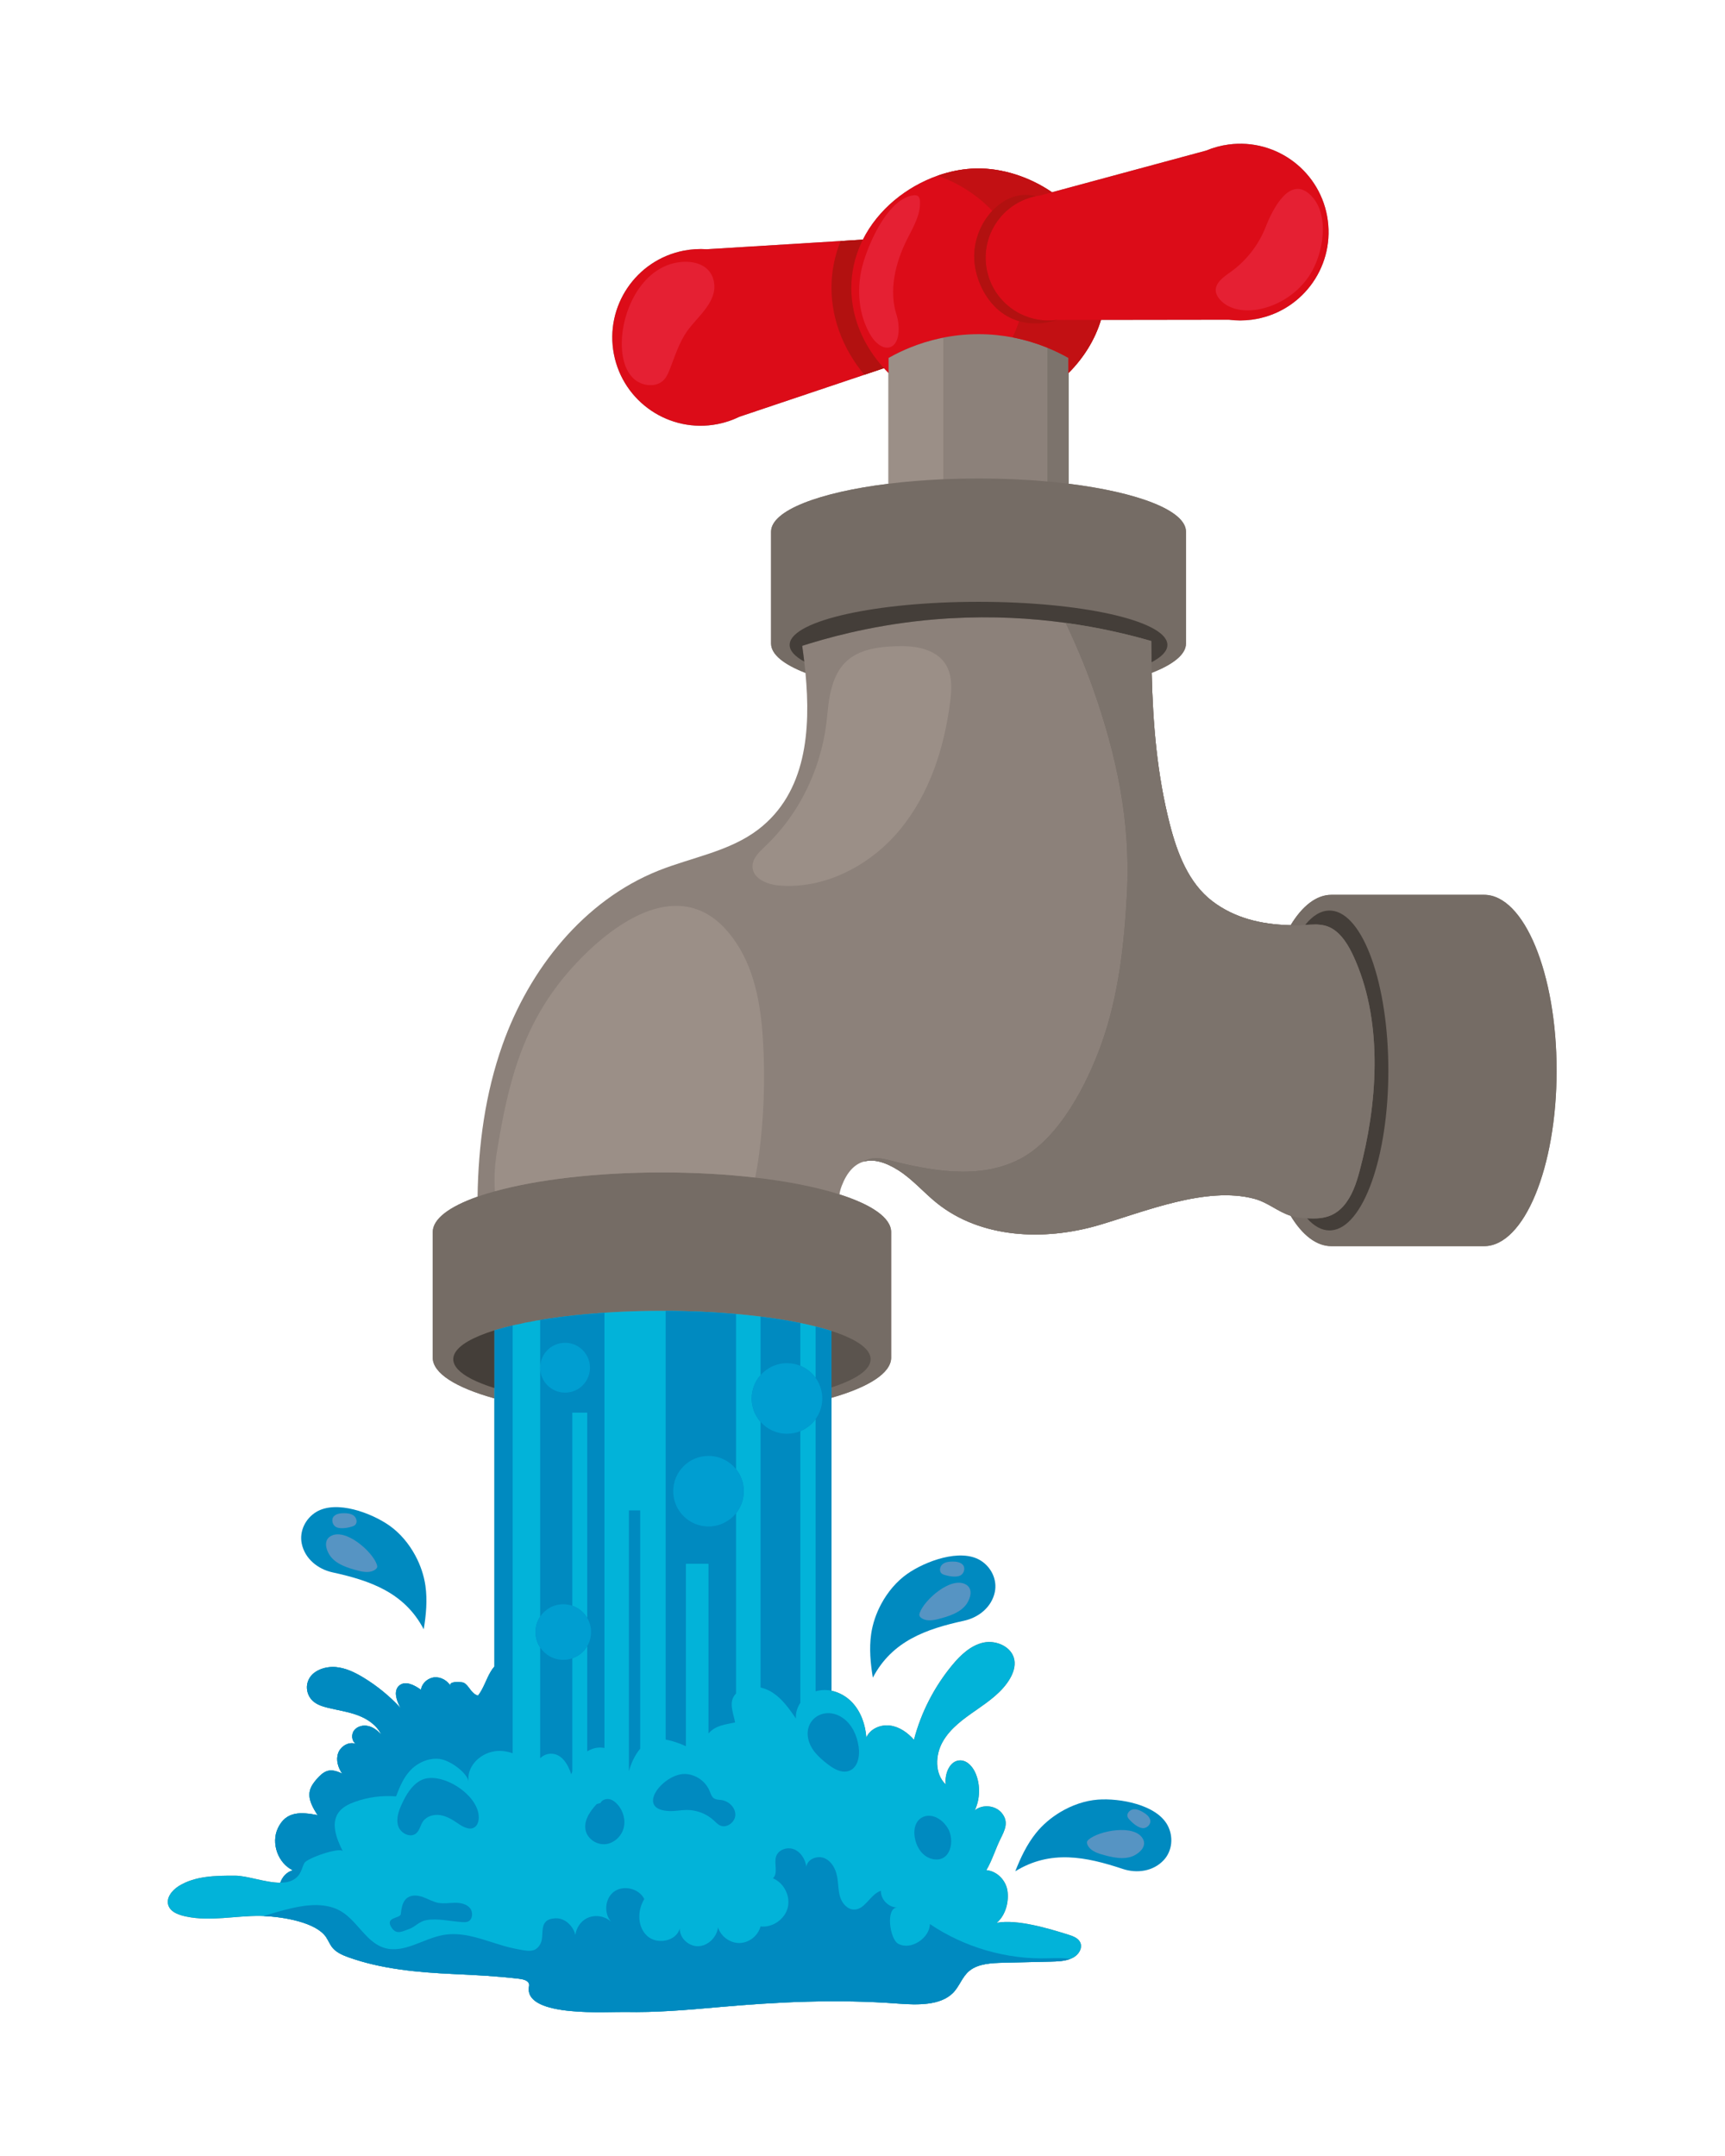 <?xml version="1.0" encoding="utf-8"?>
<!-- Generator: Adobe Illustrator 27.5.0, SVG Export Plug-In . SVG Version: 6.00 Build 0)  -->
<svg version="1.1" id="BASE" xmlns="http://www.w3.org/2000/svg" xmlns:xlink="http://www.w3.org/1999/xlink" x="0px" y="0px"
	 viewBox="0 0 1898 2372" style="enable-background:new 0 0 1898 2372;" xml:space="preserve">
<path style="fill:#8C817A;" d="M1632.866,984.342h-167.903c-16.656,0-32.119,12.337-44.919,33.435
	c-0.774-0.019-1.546-0.041-2.318-0.067c-30.026-0.923-59.239-7.639-83.753-26.276c-26.108-19.896-38.616-52.692-46.787-84.48
	c-14.112-54.913-18.667-110.671-19.992-166.779c23.847-9.247,37.735-20.33,37.735-32.247V584.89
	c0-23.234-52.788-43.305-129.285-52.761V410.388c16.363-16.307,29.074-36.329,35.76-58.502l140.598-0.191
	c8.273,1.078,16.818,1.121,25.482-0.035c53.205-7.099,90.58-55.985,83.481-109.191c-7.099-53.205-55.986-90.581-109.191-83.483
	c-8.663,1.156-16.897,3.438-24.598,6.648l-169.658,45.849c-24.947-17.037-54.692-26.563-82.858-26.156
	c-0.798,0.012-1.598,0.033-2.397,0.061c-0.119,0.004-0.238,0.007-0.358,0.012c-0.237,0.008-0.475,0.02-0.712,0.03
	c-0.271,0.012-0.541,0.022-0.812,0.036c-0.151,0.008-0.304,0.016-0.456,0.025c-0.362,0.019-0.724,0.039-1.087,0.062
	c-0.079,0.004-0.158,0.01-0.237,0.015c-11.872,0.755-23.929,3.232-35.677,7.257c-0.118,0.041-0.238,0.083-0.358,0.124
	c-0.289,0.099-0.576,0.199-0.865,0.301l0.001,0.001c-34.122,11.992-65.546,36.936-82.312,70.38l-24.445,1.507l-147.246,9.039
	c-8.311-0.56-16.846-0.084-25.408,1.567c-52.692,10.298-87.055,61.339-76.786,114.03c10.298,52.664,61.339,87.055,114.003,76.757
	c8.591-1.679,16.678-4.449,24.177-8.115l137.339-46.144l21.534-7.231c1.661,1.825,3.369,3.608,5.116,5.35v121.739
	c-76.498,9.455-129.285,29.526-129.285,52.761v123.039c0,11.936,13.932,23.036,37.851,32.291
	c5.967,62.321,1.258,131.505-51.848,172.219c-31.565,24.177-72.841,30.557-109.805,45.276
	c-82.13,32.768-142.181,108.294-171.703,191.683c-18.955,53.52-26.569,110.073-27.423,167.01
	c-30.997,10.912-49.329,24.412-49.329,39.027v138.066c0,17.337,25.793,33.105,67.929,44.844v294.861
	c-1.547,1.76-2.922,3.67-4.085,5.626c-5.11,8.594-7.86,18.57-14.002,26.459c-7.845-2.116-9.782-11.214-15.783-14.187
	c-1.751-0.869-17.766-2.208-14.281,3.84c-3.606-6.258-10.866-10.409-18.054-9.723c-7.19,0.687-13.741,6.538-14.655,13.703
	c-7.095-5.223-17.23-10.43-23.911-4.687c-6.792,5.838-2.909,16.83,1.434,24.663c-11.949-12.975-25.732-24.258-40.81-33.412
	c-9.415-5.716-19.641-10.694-30.619-11.605c-12.591-1.045-28.479,4.606-31.241,18.504c-1.295,6.514,0.897,13.618,5.636,18.271
	c4.593,4.51,11.026,6.543,17.281,8.066c11.006,2.681,22.333,4.268,32.934,8.267c10.599,3.998,20.71,10.87,25.552,21.112
	c-3.845-4.267-8.59-7.99-14.177-9.326c-5.586-1.336-12.096,0.16-15.601,4.711c-3.505,4.55-2.771,12.17,2.18,15.08
	c-7.622-3.289-17.051,2.208-19.791,10.045c-2.679,7.661-0.017,16.065,4.434,22.495c-5.152-2.566-11.612-4.854-17.273-2.591
	c-4.16,1.663-7.464,4.917-10.438,8.268c-3.445,3.881-6.704,8.183-7.862,13.242c-2.145,9.378,3.308,18.643,8.529,26.723
	c-17.896-3.392-34.707-4.882-43.753,14.496c-7.667,16.423,0.135,38.319,16.46,46.193c-6.592,1.773-11.546,7.258-13.777,13.665
	c-16.115,0.038-36.217-7.733-49.733-7.77c-21.321-0.06-43.964,0.24-61.922,11.412c-7.448,4.685-14.294,13.092-11.471,21.321
	c1.381,4.024,4.564,6.786,8.529,8.708c3.362,1.682,7.327,2.763,11.051,3.544c26.966,5.706,54.654-1.082,81.801-0.661
	c1.082,0,2.223,0.061,3.424,0.12c21.742,0.841,57.778,6.906,68.709,23.183c2.643,3.964,4.264,8.408,7.388,12.072
	c4.084,4.684,10.391,7.627,16.697,9.91c36.636,13.213,76.877,16.817,116.035,18.618c24.385,1.142,47.689,2.282,71.953,5.165
	c4.625,0.541,10.33,1.863,11.23,5.766c0.361,1.441-0.12,2.883-0.24,4.325c-2.883,32.553,86.306,26.127,105.886,26.486
	c33.934,0.721,67.688-2.162,101.261-5.165c66.908-6.006,132.253-9.129,199.4-4.024c21.441,1.621,46.366,2.101,60.12-11.713
	c7.448-7.447,10.031-17.957,18.439-24.624c9.61-7.628,24.085-8.348,37.358-8.648c17.116-0.421,34.294-0.781,51.412-1.202
	c7.568-0.181,15.435-0.42,22.102-3.063c0.96-0.36,1.921-0.781,2.823-1.261c7.266-3.844,11.591-12.492,6.847-18.618
	c-2.523-3.364-7.028-5.166-11.412-6.547c-21.441-6.726-56.998-17.537-79.339-13.212c10.09-8.649,13.573-23.724,11.711-35.616
	c-1.682-10.51-10.631-21.081-23.123-22.343c6.367-10.811,10.09-23.484,15.496-34.355c4.685-9.549,9.609-18.678,1.321-28.589
	c-6.967-8.409-21.022-9.79-29.549-2.883c5.826-12.492,6.247-27.328,1.082-40.12c-3.004-7.267-8.89-14.534-16.817-14.775
	c-11.773-0.3-17.778,14.775-16.277,26.486c-12.252-11.772-11.652-32.492-3.183-47.206c8.468-14.776,22.823-24.986,36.818-34.655
	c13.934-9.731,28.408-19.821,36.997-34.475c3.663-6.306,6.185-13.633,4.865-20.782c-2.584-14.234-19.76-21.982-33.873-18.979
	c-14.115,3.063-25.286,13.694-34.475,24.806c-19.76,23.904-34.294,52.132-42.102,82.102c-6.907-7.808-15.977-14.294-26.306-15.615
	c-10.331-1.382-21.802,3.482-26.067,13.033c-1.081-14.054-5.886-28.109-15.496-38.379c-6.075-6.493-14.239-11.208-22.882-12.995
	v-322.179c40.794-11.67,65.665-27.182,65.665-44.207v-138.066c0-15.763-21.324-30.229-56.865-41.549
	c0.477-3.071,1.261-6.126,2.42-9.155c5.792-15.167,13.962-23.869,24.064-26.807l0.113-0.028c10.829-3.162,23.841,0.336,38.421,9.626
	c15.503,9.906,27.618,24.234,41.918,35.762c48.495,39.065,118.172,42.031,177.915,24.569c50.76-14.831,118.76-43.374,171.731-29.074
	c15.04,4.078,25.459,14.038,39.763,18.624c12.803,21.123,28.278,33.476,44.943,33.476h167.903
	c44.115,0,79.879-86.529,79.879-193.268C1712.745,1070.871,1676.981,984.342,1632.866,984.342z"/>
<g>
	<path style="fill:#756C65;" d="M923.675,1313.886c-24.809-7.903-56.547-14.271-92.799-18.478
		c-31.328-3.635-66.027-5.656-102.539-5.656c-72.466,0-137.79,7.961-183.792,20.706c-6.795,1.884-13.168,3.87-19.081,5.951
		c-30.997,10.912-49.329,24.412-49.329,39.027v138.066c0,17.337,25.793,33.105,67.929,44.844v-74.833
		c0.518-0.161,1.043-0.321,1.568-0.481c25.644-7.799,60.362-13.917,100.493-17.494c25.526-2.277,53.239-3.526,82.203-3.526
		c76.817,0,144.865,8.769,186.547,22.162v73.536c40.794-11.67,65.665-27.182,65.665-44.207v-138.066
		C980.54,1339.672,959.216,1325.206,923.675,1313.886z"/>
</g>
<g>
	<path style="fill:#02B3D9;" d="M1176.077,2128.438c-21.441-6.726-56.998-17.537-79.339-13.212
		c10.09-8.649,13.573-23.724,11.711-35.616c-1.682-10.51-10.631-21.081-23.123-22.343c6.367-10.811,10.09-23.484,15.496-34.355
		c4.685-9.549,9.609-18.678,1.321-28.589c-6.967-8.409-21.022-9.79-29.549-2.883c5.826-12.492,6.247-27.328,1.082-40.12
		c-3.004-7.267-8.89-14.534-16.817-14.775c-11.773-0.3-17.778,14.775-16.277,26.486c-12.252-11.772-11.652-32.492-3.183-47.206
		c8.468-14.776,22.823-24.986,36.818-34.655c13.934-9.731,28.408-19.821,36.997-34.475c3.663-6.306,6.185-13.633,4.865-20.782
		c-2.584-14.234-19.76-21.982-33.873-18.979c-14.115,3.063-25.286,13.694-34.475,24.806c-19.76,23.904-34.294,52.132-42.102,82.102
		c-6.907-7.808-15.977-14.294-26.306-15.615c-10.331-1.382-21.802,3.482-26.067,13.033c-1.081-14.054-5.886-28.109-15.496-38.379
		c-6.075-6.493-14.239-11.208-22.882-12.995v-395.714c-41.682-13.393-109.73-22.162-186.547-22.162
		c-28.964,0-56.677,1.25-82.203,3.526c-40.132,3.578-74.85,9.695-100.493,17.494c-0.526,0.16-1.051,0.32-1.568,0.481v369.694
		c-1.547,1.76-2.922,3.67-4.085,5.626c-5.11,8.594-7.86,18.57-14.002,26.459c-7.845-2.116-9.782-11.214-15.783-14.187
		c-1.751-0.869-17.766-2.208-14.281,3.84c-3.606-6.258-10.866-10.409-18.054-9.723c-7.19,0.687-13.741,6.538-14.655,13.703
		c-7.095-5.223-17.23-10.43-23.911-4.687c-6.792,5.838-2.909,16.83,1.434,24.663c-11.949-12.975-25.732-24.258-40.81-33.412
		c-9.415-5.716-19.641-10.694-30.619-11.605c-12.591-1.045-28.479,4.606-31.241,18.504c-1.295,6.514,0.897,13.618,5.636,18.271
		c4.593,4.51,11.026,6.543,17.281,8.066c11.006,2.681,22.333,4.268,32.934,8.267c10.599,3.998,20.71,10.87,25.552,21.112
		c-3.845-4.267-8.59-7.99-14.177-9.326c-5.586-1.336-12.096,0.16-15.601,4.711c-3.505,4.55-2.771,12.17,2.18,15.08
		c-7.622-3.289-17.051,2.208-19.791,10.045c-2.679,7.661-0.017,16.065,4.434,22.495c-5.152-2.566-11.612-4.854-17.273-2.591
		c-4.16,1.663-7.464,4.917-10.438,8.268c-3.445,3.881-6.704,8.183-7.862,13.242c-2.145,9.378,3.308,18.643,8.529,26.723
		c-17.896-3.392-34.707-4.882-43.753,14.496c-7.667,16.423,0.135,38.319,16.46,46.193c-6.592,1.773-11.546,7.258-13.777,13.665
		c-16.115,0.038-36.217-7.733-49.733-7.77c-21.321-0.06-43.964,0.24-61.922,11.412c-7.448,4.685-14.294,13.092-11.471,21.321
		c1.381,4.024,4.564,6.786,8.529,8.708c3.362,1.682,7.327,2.763,11.051,3.544c26.966,5.706,54.654-1.082,81.801-0.661
		c1.082,0,2.223,0.061,3.424,0.12c21.742,0.841,57.778,6.906,68.709,23.183c2.643,3.964,4.264,8.408,7.388,12.072
		c4.084,4.684,10.391,7.627,16.697,9.91c36.636,13.213,76.877,16.817,116.035,18.618c24.385,1.142,47.689,2.282,71.953,5.165
		c4.625,0.541,10.33,1.863,11.23,5.766c0.361,1.441-0.12,2.883-0.24,4.325c-2.883,32.553,86.306,26.127,105.886,26.486
		c33.934,0.721,67.688-2.162,101.261-5.165c66.908-6.006,132.253-9.129,199.4-4.024c21.441,1.621,46.366,2.101,60.12-11.713
		c7.448-7.447,10.031-17.957,18.439-24.624c9.61-7.628,24.085-8.348,37.358-8.648c17.116-0.421,34.294-0.781,51.412-1.202
		c7.568-0.181,15.435-0.42,22.102-3.063c0.96-0.36,1.921-0.781,2.823-1.261c7.266-3.844,11.591-12.492,6.847-18.618
		C1184.965,2131.621,1180.461,2129.819,1176.077,2128.438z"/>
</g>
<path style="fill:#756C65;" d="M1632.866,984.342h-167.903c-16.656,0-32.119,12.337-44.919,33.435
	c-0.774-0.019-1.546-0.041-2.318-0.067c-30.026-0.923-59.239-7.639-83.753-26.276c-26.108-19.896-38.616-52.692-46.787-84.48
	c-14.112-54.913-18.667-110.671-19.992-166.779c23.847-9.247,37.735-20.33,37.735-32.247V584.89
	c0-23.234-52.788-43.305-129.285-52.761V393.745c-0.198-0.112-0.398-0.225-0.602-0.34c-5.355-3.013-12.901-6.908-22.299-10.756
	v147.036c-23.797-2.156-49.404-3.331-76.082-3.331c-13.111,0-25.964,0.285-38.471,0.829V371.382
	c-1.095,0.215-2.176,0.438-3.249,0.668c-25.319,5.412-44.442,14.587-55.426,20.665c-0.074,0.041-0.148,0.081-0.222,0.123
	c-0.109,0.06-0.215,0.119-0.321,0.178c-0.158,0.089-0.315,0.176-0.469,0.263c-0.041,0.022-0.08,0.045-0.12,0.066
	c-0.239,0.135-0.476,0.268-0.707,0.399v138.385c-76.498,9.455-129.285,29.526-129.285,52.761v123.039
	c0,11.936,13.932,23.036,37.851,32.291c-0.402-4.187-0.851-8.342-1.338-12.457c-0.692-5.863-1.458-11.642-2.267-17.305
	c2.649-0.843,5.354-1.688,8.11-2.529c18.357-5.603,39.093-11.092,61.987-15.716c27.059-5.513,57.141-9.849,89.825-11.865
	c1.148-0.056,2.295-0.139,3.47-0.195c46.34-2.63,88.649-0.112,125.756,4.953l0.812,0.113c3.541,7.541,6.997,15.103,10.348,22.711
	c5.767,13.096,11.214,26.329,16.2,39.838c0.587,1.589,1.168,3.181,1.742,4.778c0.509,1.416,1.013,2.83,1.514,4.245
	c26.228,74.01,41.725,146.944,37.55,225.886c-2.966,56.358-9.206,113.163-28.29,166.247c-15.755,43.794-46.48,104.153-90.19,126.455
	c-45.024,22.974-99.003,12.285-145.287,0.391c-8.674-2.21-18.805-2.966-25.912,2.127c10.829-3.162,23.841,0.336,38.421,9.626
	c15.503,9.906,27.618,24.234,41.918,35.762c48.495,39.065,118.172,42.031,177.915,24.569c50.76-14.831,118.76-43.374,171.731-29.074
	c15.04,4.078,25.459,14.038,39.763,18.624c12.803,21.123,28.278,33.476,44.943,33.476h167.903
	c44.115,0,79.879-86.529,79.879-193.268C1712.745,1070.871,1676.981,984.342,1632.866,984.342z"/>
<path style="fill:#9B8F87;" d="M1038.191,371.382c-1.095,0.215-2.176,0.438-3.249,0.668c-25.319,5.412-44.442,14.587-55.426,20.665
	c-0.074,0.041-0.148,0.081-0.222,0.123c-0.109,0.06-0.215,0.119-0.321,0.178c-0.158,0.089-0.315,0.176-0.469,0.263
	c-0.041,0.022-0.08,0.045-0.12,0.066c-0.239,0.135-0.476,0.268-0.707,0.399v138.385c18.873-2.333,39.191-4.018,60.514-4.946V371.382
	z"/>
<path style="fill:#9B8F87;" d="M830.876,1295.408c1.891-8.898,3.318-17.888,4.45-26.714c5.108-39.858,6.587-80.182,4.414-120.307
	c-2.07-38.213-7.955-77.653-28.762-109.771c-46.526-71.817-113.322-39.661-162.347,6.365c-6.803,6.387-13.264,13.042-19.282,19.722
	c-53.765,59.695-69.963,124.888-82.475,201.448c-2.51,15.355-3.428,30.289-2.329,44.305
	c46.003-12.745,111.326-20.706,183.792-20.706C764.85,1289.751,799.548,1291.772,830.876,1295.408z"/>
<path style="fill:#443E39;" d="M1447.976,1016.982l1.4,0.028c5.344,0.249,10.506,1.269,15.587,4.066
	c1.197,0.659,2.389,1.416,3.58,2.286c11.054,8.06,17.966,21.967,23.198,34.195c30.223,70.77,23.618,158.3,4.086,231.14
	c-3.665,13.599-8.339,27.423-17.628,38.001c-4.139,4.706-8.557,7.895-13.235,10.003c-8.208,3.699-17.208,4.07-26.878,3.477
	c7.637,8.621,16.012,13.382,24.795,13.382c0.697,0,1.39-0.034,2.082-0.093c34.774-2.989,62.628-80.577,62.628-175.857
	c0-95.279-27.854-172.867-62.628-175.856c-0.692-0.06-1.385-0.093-2.082-0.093c-9.563,0-18.64,5.643-26.81,15.766
	C1440.15,1017.163,1444.106,1016.89,1447.976,1016.982z"/>
<path style="fill:#443E39;" d="M1284.474,709.455c0-0.511-0.04-1.018-0.11-1.526c-3.53-25.482-95.169-45.894-207.703-45.894
	c-112.535,0-204.173,20.412-207.705,45.894c-0.07,0.508-0.109,1.015-0.109,1.526c0,6.491,5.717,12.676,16.058,18.308
	c-0.692-5.863-1.458-11.642-2.267-17.305c2.649-0.843,5.354-1.688,8.11-2.529c18.357-5.603,39.093-11.092,61.987-15.716
	c27.059-5.513,57.141-9.849,89.825-11.865c1.148-0.056,2.295-0.139,3.47-0.195c46.34-2.63,88.649-0.112,125.756,4.953l0.812,0.113
	c36.881,5.064,68.642,12.591,94.135,19.952c0.005,0.92,0.01,1.84,0.014,2.759c0.04,6.872,0.109,13.741,0.22,20.605
	C1278.222,722.696,1284.474,716.242,1284.474,709.455z"/>
<path style="fill:#5B544E;" d="M914.875,1526.275c27.087-8.769,43.063-19.46,43.063-31.05c0-0.577-0.041-1.151-0.119-1.723
	c-1.499-10.928-17.204-20.996-42.944-29.328V1526.275z"/>
<path style="fill:#443E39;" d="M544.063,1463.512c0.518-0.161,1.043-0.321,1.568-0.481c25.644-7.799,60.362-13.917,100.493-17.494
	v-0.018c-73.443,6.529-128.737,21.55-143.489,39.877c-0.094,0.117-0.185,0.234-0.277,0.351c-0.035,0.046-0.071,0.091-0.106,0.136
	c-1.896,2.484-3.047,5.027-3.4,7.618c-0.078,0.568-0.119,1.139-0.119,1.712c0,7.71,7.079,15.035,19.807,21.65
	c0.162,0.084,0.323,0.167,0.485,0.252c0.004,0.002,0.01,0.004,0.015,0.007c6.827,3.497,15.239,6.792,25.022,9.836V1463.512z"/>
<path style="fill:#7C736C;" d="M1175.644,393.745c-0.198-0.112-0.398-0.225-0.602-0.34c-5.355-3.013-12.901-6.908-22.299-10.756
	v147.036c7.838,0.711,15.482,1.528,22.901,2.444V393.745z"/>
<path style="fill:#7C736C;" d="M1438.085,1340.178c9.67,0.593,18.67,0.222,26.878-3.477c4.678-2.108,9.096-5.297,13.235-10.003
	c9.29-10.578,13.964-24.402,17.628-38.001c19.532-72.84,26.137-160.37-4.086-231.14c-5.232-12.228-12.144-26.135-23.198-34.195
	c-1.19-0.87-2.383-1.627-3.58-2.286c-5.081-2.797-10.244-3.817-15.587-4.066l-1.4-0.028c-3.903,0.017-7.897,0.332-12.015,0.583
	c-2.79,0.171-5.636,0.313-8.552,0.313c-0.533,0-1.035,0-1.567-0.028h-0.448c-1.794,0-3.574-0.029-5.349-0.074
	c-0.774-0.019-1.546-0.041-2.318-0.067c-30.026-0.923-59.239-7.639-83.753-26.276c-26.108-19.896-38.616-52.692-46.787-84.48
	c-14.112-54.913-18.667-110.671-19.992-166.779c-0.092-3.878-0.166-7.759-0.229-11.642c-0.112-6.864-0.181-13.733-0.22-20.605
	c-0.004-0.92-0.01-1.84-0.014-2.759c-25.493-7.36-57.254-14.887-94.135-19.952c3.541,7.541,6.997,15.103,10.348,22.711
	c5.767,13.096,11.214,26.329,16.2,39.838c0.587,1.589,1.168,3.181,1.742,4.778c0.509,1.416,1.013,2.83,1.514,4.245
	c26.228,74.01,41.725,146.944,37.55,225.886c-2.966,56.358-9.206,113.163-28.29,166.247c-15.755,43.794-46.48,104.153-90.19,126.455
	c-45.024,22.974-99.003,12.285-145.287,0.391c-8.674-2.21-18.805-2.966-25.912,2.127c10.829-3.162,23.841,0.336,38.421,9.626
	c15.503,9.906,27.618,24.234,41.918,35.762c48.495,39.065,118.172,42.031,177.915,24.569c50.76-14.831,118.76-43.374,171.731-29.074
	c15.04,4.078,25.459,14.038,39.763,18.624c3.263,1.047,6.727,1.813,10.495,2.167
	C1433.082,1339.809,1435.605,1340.025,1438.085,1340.178z"/>
<path style="fill:#9B8F87;" d="M990.46,912.396c32.311-39.279,48.553-89.721,54.969-140.176c0.263-2.069,0.505-4.167,0.703-6.277
	c0.297-3.175,0.492-6.378,0.506-9.56c0.044-9.299-1.451-18.417-6.47-26.094c-9.642-14.753-29.188-19.384-46.812-19.48
	c-39.479-0.216-60.852,8.666-72.212,30.1c-1.464,2.76-2.76,5.729-3.909,8.913c-3.558,9.866-5.688,21.801-6.903,36.025
	c-4.659,54.569-28.419,107.27-68.377,145.099c-6.673,6.316-14.334,13.528-13.989,22.709c0.491,13.094,16.332,19.408,29.392,20.48
	C908.05,978.299,958.149,951.675,990.46,912.396z"/>
<path style="fill:#DC0C18;" d="M1460.966,242.47c-7.099-53.205-55.986-90.581-109.191-83.483
	c-8.663,1.156-16.897,3.438-24.598,6.648l-169.658,45.849c-24.947-17.037-54.692-26.563-82.858-26.156
	c-0.798,0.012-1.598,0.033-2.397,0.061c-0.119,0.004-0.238,0.007-0.358,0.012c-0.237,0.008-0.475,0.02-0.712,0.03
	c-0.271,0.012-0.541,0.022-0.812,0.036c-0.151,0.008-0.304,0.016-0.456,0.025c-0.362,0.019-0.724,0.039-1.087,0.062
	c-0.079,0.004-0.158,0.01-0.237,0.015c-11.872,0.755-23.929,3.232-35.677,7.257c-0.118,0.041-0.238,0.083-0.358,0.124
	c-0.289,0.099-0.576,0.199-0.865,0.301l0.001,0.001c-34.122,11.992-65.546,36.936-82.312,70.38l-24.445,1.507l-147.246,9.039
	c-8.311-0.56-16.846-0.084-25.408,1.567c-52.692,10.298-87.055,61.339-76.786,114.03c10.298,52.664,61.339,87.055,114.003,76.757
	c8.591-1.679,16.678-4.449,24.177-8.115l137.339-46.144l21.534-7.231c1.661,1.825,3.369,3.608,5.116,5.35v-16.646
	c0.23-0.131,0.467-0.264,0.707-0.399c0.04-0.022,0.079-0.045,0.12-0.066c0.154-0.088,0.311-0.175,0.469-0.263
	c0.106-0.059,0.213-0.118,0.321-0.178c0.074-0.041,0.148-0.082,0.222-0.123c10.991-6.084,30.105-15.292,55.455-20.703
	c12.583-2.685,26.699-4.437,42.123-4.404c13.391,0.028,25.788,1.398,37.042,3.549c28.413,5.43,49.526,15.84,60.908,22.248
	c0.204,0.115,0.404,0.228,0.602,0.34v16.643c16.363-16.307,29.074-36.329,35.76-58.502l140.598-0.191
	c8.273,1.078,16.818,1.121,25.482-0.035C1430.689,344.562,1468.065,295.675,1460.966,242.47z"/>
<path style="fill:#B21110;" d="M936.864,310.697c0.892-17.005,5.379-32.809,12.527-47.067l-24.445,1.507
	c-5.597,13.712-9.038,28.515-9.878,44.185c-2.043,38.616,12.369,74.518,35.958,102.949l21.534-7.231
	C949.472,379.69,934.984,346.531,936.864,310.697z"/>
<path style="fill:#E52033;" d="M752.567,288.007c-45.112,1.69-70.014,54.165-68.347,93.946c0.527,12.582,3.745,25.849,12.899,34.497
	c9.155,8.647,25.491,10.364,33.829,0.928c2.664-3.014,4.279-6.793,5.765-10.53c5.756-14.496,10.33-29.721,19.283-42.493
	c11.578-16.518,34.982-33.137,29.115-56.328C781.304,292.981,766.929,287.469,752.567,288.007z"/>
<path style="fill:#C21013;" d="M1211.394,351.886l-48.009,0.064l-0.688,0.002c-13.968,1.864-27.515-0.591-39.304-6.327
	c-20.122-9.793-35.113-29.16-38.294-53.003c-2.579-19.323,3.099-37.845,14.313-52.011c9.79-12.367,23.8-21.414,40.222-24.778
	c1.575-0.323,3.174-0.594,4.793-0.811l13.08-3.535c-24.944-17.034-54.685-26.558-82.853-26.157
	c-0.797,0.011-1.593,0.031-2.391,0.058c-0.119,0.004-0.238,0.007-0.358,0.012c-0.237,0.008-0.475,0.02-0.712,0.03
	c-0.271,0.012-0.541,0.022-0.812,0.036c-0.151,0.008-0.304,0.016-0.456,0.025c-0.362,0.019-0.724,0.039-1.087,0.062
	c-0.079,0.004-0.158,0.01-0.237,0.015c-11.872,0.755-23.929,3.232-35.677,7.257c-0.118,0.041-0.238,0.083-0.358,0.124
	c-0.289,0.099-0.576,0.199-0.865,0.301l0.001,0.001c22.349,7.803,43.475,21.105,60.12,38.664c-0.137,0.147-0.279,0.292-0.415,0.44
	c-12.112,13.13-19.182,30.799-19.471,48.659c-0.353,21.874,10.398,46.665,27.394,60.625c6.809,5.593,14.201,9.404,21.918,11.656
	c-1.928,6.133-4.317,12.1-7.114,17.863c28.413,5.43,49.526,15.84,60.908,22.248c0.204,0.115,0.404,0.228,0.602,0.34v16.641
	C1192.002,394.078,1204.709,374.056,1211.394,351.886z"/>
<path style="fill:#B21110;" d="M1163.385,351.949l-0.688,0.002c-13.968,1.864-27.515-0.591-39.304-6.327
	c-20.122-9.793-35.113-29.16-38.294-53.003c-2.579-19.323,3.099-37.845,14.313-52.011c9.79-12.367,23.8-21.414,40.222-24.778
	c-5.475-1.51-11.392-1.937-17.775-0.947c-7.582,1.175-14.665,4.44-20.906,8.954c-3.297,2.384-6.354,5.118-9.131,8.075
	c-0.137,0.147-0.279,0.292-0.415,0.44c-12.112,13.13-19.182,30.799-19.471,48.659c-0.353,21.874,10.398,46.665,27.394,60.625
	c6.809,5.593,14.201,9.404,21.918,11.656C1134.758,357.236,1149.264,356.395,1163.385,351.949z"/>
<path style="fill:#E52033;" d="M1342.176,329.47c10.188,11.653,27.801,13.71,43.001,10.784c22.63-4.357,43.269-18.242,55.835-37.563
	c14.622-22.481,22.743-65.15,2.059-86.986c-23.754-25.074-43.403,15.876-50.354,33.707c-7.807,20.025-21.594,37.674-39.135,50.094
	c-7.569,5.36-16.92,11.896-15.827,21.106C1338.15,323.939,1339.971,326.947,1342.176,329.47z"/>
<path style="fill:#E52033;" d="M981.209,381.107c9.617-5.399,8.408-25.061,5.507-33.858c-9.038-27.403-1.751-57.793,11.152-83.605
	c0.006-0.013,0.012-0.027,0.019-0.04c6.734-13.461,15.209-27.179,14.348-42.206c-0.122-2.134-0.577-4.501-2.319-5.738
	c-1.29-0.917-2.996-0.984-4.572-0.819c-8.349,0.874-16.173,5.963-23.207,13.317c-8.901,9.303-16.541,22.232-22.393,34.833
	c-5.379,11.58-9.252,22.884-11.205,30.844c-6.268,25.537-3.758,53.805,10.118,76.14
	C963.561,377.866,973.108,385.653,981.209,381.107z"/>
<g>
	<path style="fill:#008AC0;" d="M322.167,2057.438c-6.592,1.773-11.546,7.258-13.777,13.665c9.449-0.022,17.526-2.729,22.099-11.253
		c1.802-3.423,2.582-7.147,4.445-10.45c3.063-5.466,39.701-17.958,42.283-12.793c-7.388-14.654-14.355-32.853-2.763-45.105
		c4.144-4.384,10.03-7.207,16.097-9.369c14.115-5.165,29.79-7.207,45.225-6.006c3.844-9.97,7.868-20.119,15.495-28.349
		c7.628-8.228,19.76-14.234,32.072-12.852c11.653,1.321,29.79,14.475,32.252,24.565c-2.199-14.98,11.018-30.194,28.468-32.949
		c0.18-0.029,0.361-0.058,0.542-0.084c6.561-0.912,13.31,0.006,19.418,2.278v-470.615c-6.53,1.553-12.703,3.187-18.391,4.912
		c-0.526,0.16-1.051,0.32-1.568,0.481v369.694c-1.547,1.76-2.922,3.67-4.085,5.626c-5.11,8.594-7.86,18.57-14.002,26.459
		c-7.845-2.116-9.782-11.214-15.783-14.187c-1.751-0.869-17.766-2.208-14.281,3.84c-3.606-6.258-10.866-10.409-18.054-9.723
		c-7.19,0.687-13.741,6.538-14.655,13.703c-7.095-5.223-17.23-10.43-23.911-4.687c-6.792,5.838-2.909,16.83,1.434,24.663
		c-11.949-12.975-25.732-24.258-40.81-33.412c-9.415-5.716-19.641-10.694-30.619-11.605c-12.591-1.045-28.479,4.606-31.241,18.504
		c-1.295,6.514,0.897,13.618,5.636,18.271c4.593,4.51,11.026,6.543,17.281,8.066c11.006,2.681,22.333,4.268,32.934,8.267
		c10.599,3.998,20.71,10.87,25.552,21.112c-3.845-4.267-8.59-7.99-14.177-9.326c-5.586-1.336-12.096,0.16-15.601,4.711
		c-3.505,4.55-2.771,12.17,2.18,15.08c-7.622-3.289-17.051,2.208-19.791,10.045c-2.679,7.661-0.017,16.065,4.434,22.495
		c-5.152-2.566-11.612-4.854-17.273-2.591c-4.16,1.663-7.464,4.917-10.438,8.268c-3.445,3.881-6.704,8.183-7.862,13.242
		c-2.145,9.378,3.308,18.643,8.529,26.723c-17.896-3.392-34.707-4.882-43.753,14.496
		C298.041,2027.668,305.843,2049.564,322.167,2057.438z"/>
	<path style="fill:#008AC0;" d="M754.709,1720.261h24.838v186.593c8.182-9.118,18.398-9.675,29.263-12.049
		c-2.034-11.134-7.788-22.791,1.058-31.872v-198.294c5.311-6.641,8.49-15.061,8.49-24.225c0-9.164-3.179-17.585-8.49-24.225V1445.5
		c-24.147-2.126-50.214-3.35-77.457-3.46v471.594c7.118,1.364,15.416,4.032,22.298,7.349V1720.261z"/>
	<path style="fill:#008AC0;" d="M594.333,1934.205c3.014-2.906,6.774-4.862,11.472-4.986c12.613-0.361,19.34,12.252,22.704,22.583
		c0.391-0.959,0.783-1.922,1.185-2.885v-124.643c6.946-2.385,12.763-7.203,16.431-13.437v115.796
		c4.332-2.674,9.428-4.352,14.756-4.202c1.422,0.034,2.815,0.198,4.174,0.47v-478.788c-6.426,0.43-12.741,0.92-18.93,1.47
		c-18.535,1.646-35.935,3.823-51.792,6.476v326.333c-3.244,4.853-5.137,10.687-5.137,16.964c0,6.277,1.893,12.111,5.137,16.964
		V1934.205z M629.694,1766.439v-212.47h16.431v225.908C642.456,1773.643,636.64,1768.825,629.694,1766.439z"/>
	<path style="fill:#008AC0;" d="M704.41,1661.529h-12.418v286.95c2.292-8.53,6.485-17.769,12.418-24.823V1661.529z"/>
	<path style="fill:#008AC0;" d="M1153.555,2154.265c-46.007,1.441-92.313-11.953-130.451-37.718
		c0,15.197-20.906,29.663-35.099,21.531c-8.839-5.065-13.98-39.534-0.607-39.739c-9.606,0.147-18.4-8.723-18.172-18.327
		c-11.717,3.722-17.171,20.673-29.464,20.636c-7.436-0.022-13.237-6.878-15.422-13.984c-2.186-7.106-1.854-14.729-3.203-22.039
		c-0.957-5.184-3.004-10.422-6.261-14.491c-2.036-2.543-4.543-4.63-7.558-5.959c-3.057-1.348-6.617-1.516-9.888-0.716
		c-5.116,1.25-9.526,4.87-10.197,10.051c-0.835-5.243-3.084-10.455-6.641-14.312c-1.825-1.98-3.994-3.603-6.494-4.687
		c-7.37-3.197-17.48-0.059-20.086,7.541c-2.718,7.931,2.536,18.448-3.561,24.203c12.207,5.012,19.543,19.664,16.245,32.441
		c-3.297,12.764-16.787,22.026-29.883,20.524l-0.037-0.004c-2.605,10.157-12.458,17.983-22.941,18.224
		c-1.331,0.031-2.658-0.063-3.965-0.268c-8.992-1.405-17.108-8.129-19.788-16.882c-0.941,6.746-4.973,13.012-10.533,16.838
		c-3.208,2.208-6.926,3.604-10.852,3.809c-5.091,0.266-10.144-1.746-13.985-5.077c-4.25-3.688-7.018-8.993-6.706-14.627
		c-1.853,7.281-8.285,11.918-15.592,13.406c-7.039,1.434-14.891-0.052-20.252-4.916c-3.937-3.572-6.475-8.22-7.748-13.291
		c-1.321-5.271-1.273-10.998,0-16.445c0.9-3.855,2.414-7.569,4.489-10.884c-1.112-2.268-2.652-4.249-4.489-5.917
		c-3.401-3.091-7.818-5.099-12.418-5.826c-5.824-0.92-11.941,0.213-16.661,3.8c-9.822,7.464-11.028,23.601-3.014,32.773
		c-2.115-1.919-4.594-3.413-7.262-4.444c-6.055-2.341-13.066-2.308-18.93,0.495c-0.209,0.099-0.416,0.198-0.621,0.303
		c-6.851,3.555-11.494,10.77-12.448,18.39c-0.651-2.789-1.808-5.472-3.362-7.888c-4.119-6.406-11.021-10.927-18.63-10.538
		c-19.999,1.024-11.273,18.38-16.429,28.043c-0.099,0.187-0.2,0.369-0.302,0.548c-5.56,9.792-13.779,7.482-26.973,4.959
		c-1.114-0.213-2.226-0.445-3.338-0.691c-6.68-1.479-13.318-3.517-19.959-5.629c-18.513-5.886-37.048-12.339-56.578-8.807
		c-21.921,3.964-42.821,20.48-64.263,14.234c-14.931-4.404-24.048-18.335-35.049-29.693c-4.001-4.13-8.25-7.921-13.119-10.787
		c-9.388-5.503-20.219-7.107-31.215-6.645c-1.282,0.055-2.566,0.136-3.85,0.244c-2.576,0.215-5.153,0.53-7.715,0.925
		c-3.501,0.539-6.972,1.223-10.374,1.993c-10.75,2.401-21.321,5.525-31.832,8.828c21.742,0.841,57.778,6.906,68.709,23.183
		c2.643,3.964,4.264,8.408,7.388,12.072c4.084,4.684,10.391,7.627,16.697,9.91c36.636,13.213,76.877,16.817,116.035,18.618
		c24.385,1.142,47.689,2.282,71.953,5.165c4.625,0.541,10.33,1.863,11.23,5.766c0.361,1.441-0.12,2.883-0.24,4.325
		c-2.883,32.553,86.306,26.127,105.886,26.486c33.934,0.721,67.688-2.162,101.261-5.165c66.908-6.006,132.253-9.129,199.4-4.024
		c21.441,1.621,46.366,2.101,60.12-11.713c7.448-7.447,10.031-17.957,18.439-24.624c9.61-7.628,24.085-8.348,37.358-8.648
		c17.116-0.421,34.294-0.781,51.412-1.202c7.568-0.181,15.435-0.42,22.102-3.063
		C1169.83,2153.844,1161.242,2154.023,1153.555,2154.265z"/>
	<path style="fill:#008AC0;" d="M526.564,2002.181c3.753-26.294-42.315-56.038-64.411-43.23
		c-9.463,5.485-15.335,15.476-19.939,25.399c-3.55,7.652-6.648,16.327-4.086,24.365c2.565,8.037,13.41,13.547,19.813,8.053
		c3.835-3.291,4.572-8.92,7.445-13.078c4.036-5.842,11.96-8.004,18.978-6.919c7.018,1.085,13.309,4.861,19.148,8.901
		c5.662,3.917,13.196,8.25,18.826,4.288C524.821,2008.214,526.135,2005.186,526.564,2002.181z"/>
	<path style="fill:#008AC0;" d="M897.429,1889.109c-7.52,5.609-11.359,15.925-6.827,28.169c1.55,4.187,3.946,7.915,6.827,11.311
		c3.733,4.401,8.275,8.243,12.841,11.799c1.459,1.135,3,2.265,4.605,3.315c6.093,3.988,13.065,6.811,19.608,4.274
		c9.506-3.685,11.737-16.244,10.294-26.336c-1.729-12.09-7.036-24.21-16.907-31.404c-4.228-3.083-8.676-4.822-12.995-5.425
		C908.379,1883.907,902.172,1885.572,897.429,1889.109z"/>
	<path style="fill:#008AC0;" d="M511.742,2095.106c-3.488-1.536-7.579-2-11.444-1.937c-6.015,0.101-12.088,1.193-18.003,0.094
		c-5.865-1.091-11.109-4.254-16.717-6.293c-5.606-2.039-12.304-2.809-17.196,0.606c-4.272,2.982-5.942,8.177-6.805,13.474
		c-0.25,1.53-0.433,3.068-0.591,4.564c-0.54,5.117-18.513,2.939-9.757,15.443c5.512,7.871,12.594,3.03,18.608,1.072
		c7.175-2.335,10.74-8.285,19.469-9.888c11.893-2.184,26.96,1.35,38.979,2.2c2.138,0.151,4.356,0.291,6.355-0.479
		c5.615-2.161,6.205-10.702,2.219-15.209C515.436,2097.143,513.681,2095.96,511.742,2095.106z"/>
	<path style="fill:#008AC0;" d="M732.41,1991.945c1.178,0.153,2.436,0.264,3.785,0.325c6.181,0.283,12.331-1.004,18.514-1.158
		c0.417-0.011,0.833-0.016,1.25-0.015c8.314,0.014,16.591,2.509,23.588,6.991c2.133,1.366,4.148,2.915,6.008,4.637
		c2.096,1.942,4.06,4.13,6.639,5.361c7.339,3.501,16.755-3.539,16.881-11.671c0.125-8.13-7.246-15.112-15.297-16.258
		c-2.812-0.4-5.865-0.282-8.218-1.87c-2.678-1.808-3.603-5.23-4.836-8.217c-0.35-0.848-0.746-1.674-1.176-2.48
		c-4.839-9.071-14.563-15.422-24.838-16.064c-0.332-0.021-0.665-0.037-0.998-0.046c-7.046-0.185-14.839,3.206-21.3,8.102
		C717.949,1970.544,710.171,1989.059,732.41,1991.945z"/>
	<path style="fill:#008AC0;" d="M660.715,1983.416l-4.125,1.147c-4.115,4.353-8.096,9.458-10.465,14.929
		c-2.017,4.657-2.867,9.579-1.634,14.528c0.364,1.46,0.921,2.85,1.634,4.151c3.618,6.599,11.315,10.915,18.93,10.595
		c0.309-0.013,0.618-0.032,0.926-0.061c9.409-0.866,17.617-8.354,20.126-17.463c2.509-9.11-0.395-19.31-6.719-26.33
		c-2.479-2.751-5.604-5.133-9.254-5.76c-1.682-0.289-3.477-0.115-5.079,0.482C663.18,1980.332,661.569,1981.611,660.715,1983.416z"
		/>
	<path style="fill:#008AC0;" d="M1007.097,2024.158c2.187,9.217,8.481,18.052,17.616,20.558
		c21.493,5.894,26.524-20.654,17.816-34.125C1027.958,1988.046,1000.377,1995.852,1007.097,2024.158z"/>
	<path style="fill:#008AC0;" d="M365.879,1729.71c41.512,9.067,79.186,22.189,100.333,62.609c2.638-15.834,4.128-32.036,1.87-47.929
		c-1.598-11.25-5.45-22.627-11.066-33.093c-7.107-13.243-17.039-25.026-28.804-33.249c-19.382-13.548-57.989-28.28-80.298-14.762
		c-11.884,7.202-18.792,21.253-15.882,34.946C335.566,1714.864,349.815,1726.201,365.879,1729.71z"/>
	<path style="fill:#008AC0;" d="M1060.723,1782.915c16.064-3.508,30.311-14.846,33.846-31.478
		c2.909-13.692-3.999-27.743-15.884-34.945c-22.308-13.519-60.914,1.214-80.298,14.762c-11.763,8.222-21.695,20.006-28.802,33.249
		c-5.617,10.466-9.469,21.842-11.067,33.093c-2.256,15.892-0.768,32.095,1.871,47.929
		C981.536,1805.105,1019.209,1791.982,1060.723,1782.915z"/>
	<path style="fill:#008AC0;" d="M1284.715,2008.017c-12.273-23.016-52.989-30.071-76.572-28.323
		c-14.314,1.06-28.871,6.117-41.745,13.872c-10.174,6.128-19.297,13.941-26.417,22.797c-10.059,12.511-17.054,27.201-22.873,42.161
		c38.826-23.947,77.916-15.985,118.237-2.576c15.602,5.189,33.641,2.72,45.176-9.774
		C1290.016,2035.888,1291.254,2020.28,1284.715,2008.017z"/>
	<path style="fill:#008AC0;" d="M830.173,1553.61c1.645,3.86,3.897,7.399,6.637,10.496v292.252c4.716,1.073,9.297,3.039,13.32,5.653
		c10.751,7.028,18.318,17.899,25.645,28.469c-0.472-6.142,1.407-12.134,4.815-17.201V1574.34c6.788-2.78,12.614-7.426,16.839-13.302
		v299.534c0.723-0.229,1.453-0.432,2.191-0.604c5.036-1.17,10.227-1.121,15.255-0.082v-395.714
		c-5.379-1.728-11.226-3.374-17.446-4.939v56.549c-4.224-5.876-10.05-10.523-16.839-13.302v-47.073
		c-13.31-2.728-27.983-5.112-43.78-7.074v64.382c-6.052,6.844-9.727,15.84-9.727,25.695c0,1.634,0.102,3.245,0.298,4.827
		C827.832,1546.874,828.788,1550.356,830.173,1553.61z"/>
</g>
<path style="fill:#5694C3;" d="M394.43,1727.921c6.229,1.612,13.442,2.496,18.581-1.377c0.902-0.681,1.746-1.558,1.976-2.665
	c0.192-0.918-0.063-1.865-0.355-2.755c-4.628-14.08-34.609-40.839-50.939-31.186c-7.767,4.592-5.117,14.542-0.959,20.856
	C369.433,1720.972,383.249,1725.027,394.43,1727.921z"/>
<path style="fill:#5694C3;" d="M369.831,1679.873c4.611,2.363,12.344,0.972,17.079-0.412c1.397-0.408,2.815-0.932,3.863-1.942
	c2.743-2.641,1.648-7.611-1.299-10.021c-2.947-2.411-7.009-2.866-10.817-2.889c-4.012-0.025-8.397,0.483-11.225,3.326
	C364.041,1671.344,365.742,1677.777,369.831,1679.873z"/>
<path style="fill:#5694C3;" d="M1062.908,1743.144c-16.33-9.652-46.31,17.106-50.938,31.187c-0.293,0.89-0.547,1.837-0.355,2.754
	c0.23,1.107,1.073,1.984,1.976,2.665c5.138,3.873,12.352,2.989,18.581,1.377c11.179-2.894,24.997-6.949,31.697-17.127
	C1068.026,1757.686,1070.676,1747.735,1062.908,1743.144z"/>
<path style="fill:#5694C3;" d="M1039.691,1732.666c4.734,1.383,12.467,2.776,17.078,0.412c4.09-2.096,5.79-8.529,2.4-11.937
	c-2.829-2.844-7.215-3.351-11.225-3.326c-3.807,0.023-7.87,0.479-10.817,2.889c-2.947,2.411-4.042,7.38-1.299,10.021
	C1036.876,1731.734,1038.294,1732.258,1039.691,1732.666z"/>
<path style="fill:#5694C3;" d="M1197.817,2023.664c-0.706,0.616-1.408,1.3-1.712,2.187c-0.368,1.07-0.092,2.255,0.337,3.301
	c2.439,5.953,9.091,8.878,15.27,10.674c11.089,3.222,25.04,6.794,35.998,1.467c6.798-3.305,14.16-10.506,9.828-18.42
	C1248.43,2006.232,1208.988,2013.922,1197.817,2023.664z"/>
<path style="fill:#5694C3;" d="M1257.611,1993.452c-3.286-1.925-7.01-3.608-10.774-3.042c-3.765,0.567-7.245,4.281-6.236,7.952
	c0.386,1.404,1.337,2.578,2.33,3.643c3.362,3.608,9.3,8.754,14.472,9.078c4.585,0.287,9.333-4.375,8.16-9.037
	C1264.583,1998.156,1261.072,1995.48,1257.611,1993.452z"/>
<path style="fill:#009ED1;" d="M779.546,1601.602c-21.436,0-38.813,17.377-38.813,38.812c0,21.435,17.376,38.812,38.813,38.812
	c12.271,0,23.209-5.697,30.321-14.587c5.311-6.641,8.49-15.061,8.49-24.225c0-9.164-3.179-17.585-8.49-24.225
	C802.755,1607.299,791.817,1601.602,779.546,1601.602z"/>
<path style="fill:#009ED1;" d="M880.591,1502.481c-4.533-1.856-9.494-2.882-14.697-2.882c-11.579,0-21.972,5.074-29.084,13.116
	c-6.052,6.844-9.727,15.84-9.727,25.695c0,1.634,0.102,3.245,0.298,4.827c0.451,3.637,1.407,7.119,2.792,10.373
	c1.645,3.86,3.897,7.399,6.637,10.496c7.111,8.043,17.504,13.116,29.084,13.116c5.203,0,10.164-1.026,14.697-2.882
	c6.788-2.78,12.614-7.426,16.839-13.302c4.205-5.85,6.824-12.917,7.223-20.571c0.036-0.681,0.055-1.367,0.055-2.057
	c0-3.037-0.35-5.992-1.009-8.828c-1.175-5.05-3.337-9.721-6.268-13.799C893.205,1509.907,887.379,1505.26,880.591,1502.481z"/>
<path style="fill:#009ED1;" d="M646.125,1779.877c-3.669-6.234-9.485-11.052-16.431-13.438c-3.115-1.069-6.454-1.651-9.93-1.651
	c-10.606,0-19.949,5.402-25.43,13.604c-3.244,4.853-5.137,10.687-5.137,16.964c0,6.277,1.893,12.111,5.137,16.964
	c5.481,8.202,14.824,13.603,25.43,13.603c3.477,0,6.816-0.581,9.93-1.651c6.946-2.385,12.763-7.203,16.431-13.437
	c2.672-4.54,4.206-9.831,4.206-15.48C650.331,1789.708,648.797,1784.417,646.125,1779.877z"/>
<path style="fill:#009ED1;" d="M621.74,1531.988c10.624,0,19.837-6.046,24.385-14.885c1.931-3.754,3.021-8.011,3.021-12.522
	c0-3.943-0.834-7.692-2.334-11.079c-0.216-0.489-0.444-0.969-0.688-1.442c-4.548-8.839-13.761-14.885-24.385-14.885
	c-11.193,0-20.817,6.711-25.072,16.328c-1.499,3.387-2.334,7.136-2.334,11.079C594.333,1519.717,606.603,1531.988,621.74,1531.988z"
	/>
</svg>
